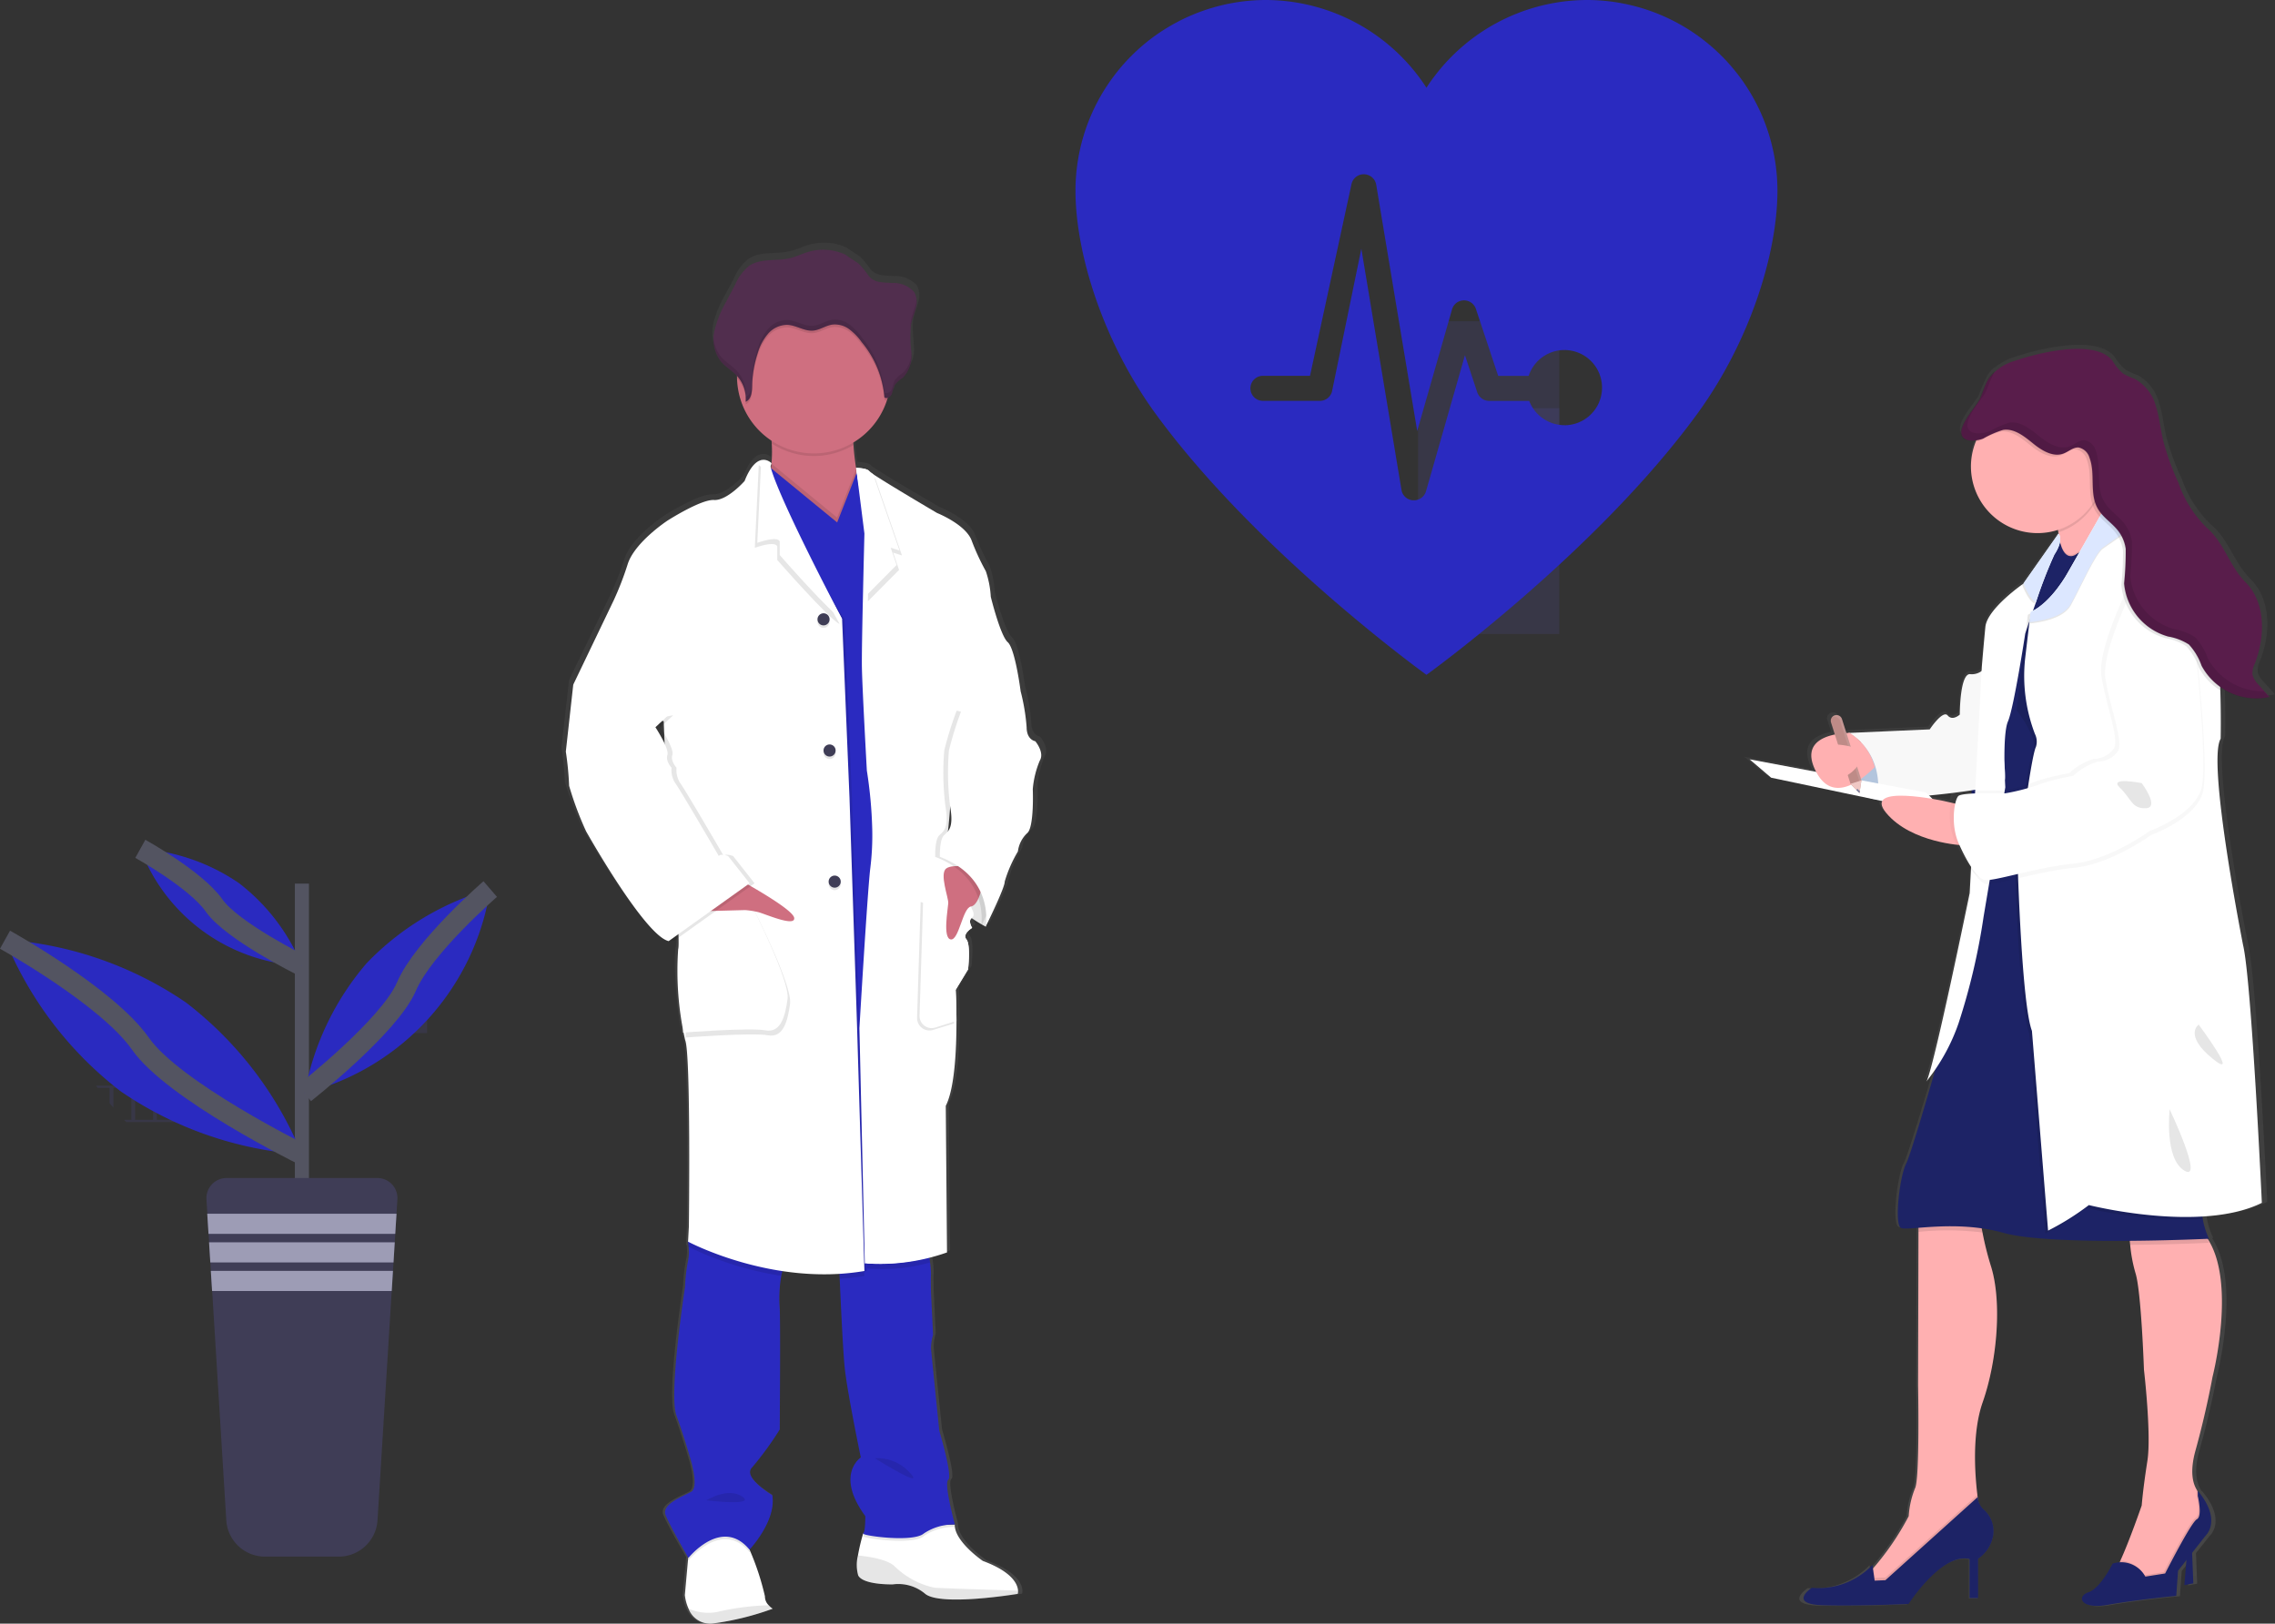 <svg xmlns="http://www.w3.org/2000/svg" xmlns:xlink="http://www.w3.org/1999/xlink" width="219.973" height="157.026" viewBox="0 0 219.973 157.026">
  <rect x="0" y="0" width="219.973" height="157.026" fill="#333333" stroke="none"/>
  <defs>
    <linearGradient id="linear-gradient" x1="0.5" y1="1" x2="0.5" gradientUnits="objectBoundingBox">
      <stop offset="0" stop-color="gray" stop-opacity="0.251"/>
      <stop offset="0.54" stop-color="gray" stop-opacity="0.122"/>
      <stop offset="1" stop-color="gray" stop-opacity="0.102"/>
    </linearGradient>
    <linearGradient id="linear-gradient-2" x1="0.5" y1="1" x2="0.5" y2="0" xlink:href="#linear-gradient"/>
  </defs>
  <g id="undraw_medicine_b1ol" transform="translate(0.005 -11.156)">
    <rect id="Rectangle_37" data-name="Rectangle 37" width="13.657" height="30.246" transform="translate(137.11 42.225)" fill="#6c63ff" opacity="0.1"/>
    <rect id="Rectangle_38" data-name="Rectangle 38" width="7.317" height="9.483" transform="translate(143.452 50.633)" fill="#6c63ff" opacity="0.1"/>
    <rect id="Rectangle_51" data-name="Rectangle 51" width="6.173" height="6.173" transform="translate(35.115 104.901)" fill="#6c63ff" opacity="0.1"/>
    <rect id="Rectangle_53" data-name="Rectangle 53" width="6.173" height="6.173" transform="translate(192.337 76.311)" fill="#6c63ff" opacity="0.1"/>
    <rect id="Rectangle_55" data-name="Rectangle 55" width="6.173" height="6.173" transform="translate(192.337 91.537)" fill="#6c63ff" opacity="0.1"/>
    <rect id="Rectangle_57" data-name="Rectangle 57" width="6.173" height="6.173" transform="translate(192.337 106.761)" fill="#6c63ff" opacity="0.1"/>
    <rect id="Rectangle_59" data-name="Rectangle 59" width="6.173" height="6.173" transform="translate(192.337 121.987)" fill="#6c63ff" opacity="0.1"/>
    <path id="Path_291" data-name="Path 291" d="M88.26,593.77c.054.069.106.148.163.217h1.148v1.482c.124.148.245.3.371.434v-1.925h1.736v3.1h-.7c.069.072.137.148.217.217h13.2V593.77Zm5.515,3.306H92.039v-3.084h1.736Zm2.1,0H94.142v-3.084h1.736Zm2.1,0H96.245v-3.084h1.736Zm2.1,0H98.346v-3.084h1.736Zm2.1,0h-1.736v-3.084h1.736Zm2.1,0h-1.736v-3.084h1.736Z" transform="translate(-78.981 -477.622)" fill="#6c63ff" opacity="0.1"/>
    <path id="Path_292" data-name="Path 292" d="M141.65,641.12c.2.113.4.217.6.33v-.109h1.736v.977l.369.172v-1.148H146.1v1.877a.538.538,0,0,0,.1.039V641.12Z" transform="translate(-120.782 -514.694)" fill="#6c63ff" opacity="0.1"/>
    <path id="Path_294" data-name="Path 294" d="M341.9,265.941s-.855-.119-.855-1.365a19.518,19.518,0,0,0-.612-3.573h0c0-.011-.53-4.052-1.261-4.695s-1.671-4.415-1.671-4.415a8.9,8.9,0,0,0-.488-2.487,21.132,21.132,0,0,1-1.424-3.058c-.653-1.539-3.377-2.6-3.377-2.6s-4.925-2.856-6.321-3.788h0a2.139,2.139,0,0,1-.354-.267c-.243-.319-1.3-.326-1.3-.326a21.344,21.344,0,0,1-.252-2.229,1.7,1.7,0,0,0-.011-.234,7.51,7.51,0,0,0,3.3-4.085c.026-.082.048-.169.072-.252a.706.706,0,0,0,.423-.382,7.963,7.963,0,0,1,.284-.868,3.269,3.269,0,0,1,.8-.705,3.039,3.039,0,0,0,.836-2.472c-.022-.727-.139-1.461-.093-2.184l.013-.182c.013-.108.028-.217.048-.321.106-.538.339-1.046.469-1.58a2.033,2.033,0,0,0-.161-1.6,2.773,2.773,0,0,0-2.186-.879c-.922-.078-1.747.024-2.338-.742a8.334,8.334,0,0,0-.929-1.122c-.122-.113-1.3-.833-1.3-.881a5.276,5.276,0,0,0-3.679-.282c-.612.178-1.189.469-1.81.614-1.339.317-2.88-.026-4.018.74a4.722,4.722,0,0,0-1.37,1.8q-.434.831-.881,1.66a10.756,10.756,0,0,0-1.17,2.841,4.506,4.506,0,0,0-.078.664h0v.354a1.167,1.167,0,0,0,.013.217c.013.067.011.089.017.135s.017.148.03.217.039.191.065.286c.011.041.026.08.039.119.022.074.048.145.076.217.015.037.03.076.048.113a2.035,2.035,0,0,0,.111.217c.017.03.03.059.048.087a2.882,2.882,0,0,0,.2.291c.465.58,1.148.949,1.654,1.491v.243a7.43,7.43,0,0,0,3.382,6.067c0,.082.011.167.015.25a12.418,12.418,0,0,1-.024,1.934.912.912,0,0,0-.721-.321,1.041,1.041,0,0,0-.278.024l-.02-.015h0v.02c-.478.117-1.066.614-1.628,2.027,0,0-1.71,1.927-3.013,1.847s-4.6,2.006-4.6,2.006-3.217,2.088-3.907,4.215a29.708,29.708,0,0,1-1.385,3.534l-3.976,8.194h0l-.734,6.5a30.168,30.168,0,0,1,.326,3.332,32.076,32.076,0,0,0,1.669,4.415s5.78,10.156,8.142,10.677l.169-.119a1.385,1.385,0,0,0,.319.119l.486-.343a5.3,5.3,0,0,1-.037,1.146c-.326,1,.122,7.547.69,8.83s.367,18.1.367,18.1l-.08,1.485a.628.628,0,0,0,.02.13l-.02.352.059.03a4.181,4.181,0,0,1-.059,1.413,15.709,15.709,0,0,0-.287,2.492s-1.626,10.392-.855,12.48,1.426,4.376,1.426,4.376.814,2.6.039,3.05-2.978,1.192-2.524,2.277c.412,1,1.977,3.69,2.21,4.083l-.019.206-.319,3.458a4.341,4.341,0,0,0,.367,1.32,2.274,2.274,0,0,0,2.32,1.45c.217-.015.469-.041.712-.074a30.77,30.77,0,0,0,5.274-1.372,2.153,2.153,0,0,1-.412-.341h0a1.191,1.191,0,0,1-.362-.868,25.414,25.414,0,0,0-1.437-4.367c-.046-.106-.069-.167-.069-.167s2.687-2.809,2.24-5.3c0,0-2.974-1.736-1.995-2.689a30.323,30.323,0,0,0,2.728-3.69s.08-10.234,0-11.762a12.653,12.653,0,0,1,.15-3.175c.033-.158.072-.313.113-.465a28.33,28.33,0,0,0,4.089.31c.5,0,1.007,0,1.519-.03q0,.217.02.469c.113,2.535.323,6.98.495,8.632.243,2.368,1.587,8.749,1.587,8.749s-2.563,1.645.447,5.7a5.5,5.5,0,0,1-.2,1.682h0a18.4,18.4,0,0,0-.514,2.118,3.735,3.735,0,0,0,.026,1.938c.488.959,3.419.881,3.419.881h0l.072-.013a4.2,4.2,0,0,1,3.1.935c1.113.894,5.339.5,7.627.217.9-.113,1.5-.217,1.5-.217a.868.868,0,0,0,.03-.313h0c-.024-.562-.464-1.8-3.451-2.9,0,0-2.809-1.888-2.77-3.534h-.384a3.067,3.067,0,0,1,.389,0s-1.1-4.016-.651-4.341-.9-4.775-.9-4.775-.771-7.467-.812-7.99a4.558,4.558,0,0,1,.2-1.324l-.2-4.094s-.039-1.361,0-1.8a9.016,9.016,0,0,0-.093-1.148c-.02-.152-.039-.31-.061-.467,1.053-.267,1.736-.514,1.736-.514l-.122-14.249c.894-1.736,1.059-5.546,1.055-8.248,0-1.736-.078-3.021-.078-3.021l1.222-1.995s.282-2.388-.165-2.911a.5.5,0,0,1,.054-.684,2.269,2.269,0,0,1,.267-.182s-.013-.02-.028-.048a2.158,2.158,0,0,1,.271-.193s-.434-.673-.046-.957c.365.247.69.434.938.586-.017.158-.035.25-.035.25l.1-.217.384.217s1.914-3.814,1.873-4.376a12.761,12.761,0,0,1,1.3-2.93,2.932,2.932,0,0,1,.9-1.765c.734-.521.569-4.3.569-4.3a9.254,9.254,0,0,1,.692-2.77C342.833,267.024,341.9,265.941,341.9,265.941Zm-36.63-1.673.037.909-.373-.6Z" transform="translate(-241.333 -183.538)" fill="url(#linear-gradient)"/>
    <path id="Path_295" data-name="Path 295" d="M468.574,493.125l-.469,2s-3.755-1.917-4.432-4.352a2.754,2.754,0,0,1,1.133-3.36l3.5,1.482Z" transform="translate(-372.791 -394.347)" fill="#fff"/>
    <path id="Path_296" data-name="Path 296" d="M468.574,493.125l-.469,2s-3.755-1.917-4.432-4.352a2.754,2.754,0,0,1,1.133-3.36l3.5,1.482Z" transform="translate(-372.791 -394.347)" opacity="0.1"/>
    <path id="Path_297" data-name="Path 297" d="M359.065,798.327a26.983,26.983,0,0,1-5.86,1.437,2.23,2.23,0,0,1-2.277-1.441,4.362,4.362,0,0,1-.358-1.313l.31-3.44.165-1.832,5.073-1.317.718,2.2.067.167a25.429,25.429,0,0,1,1.411,4.341,1.185,1.185,0,0,0,.356.857A2.067,2.067,0,0,0,359.065,798.327Z" transform="translate(-284.356 -631.589)" fill="#fff"/>
    <path id="Path_298" data-name="Path 298" d="M442.765,795.756a.867.867,0,0,1-.03.31s-7.427,1.239-8.947,0a4.024,4.024,0,0,0-3.126-.916s-2.874.078-3.353-.868a3.768,3.768,0,0,1-.024-1.927,18.357,18.357,0,0,1,.5-2.108l.115-.091.684-.549,8-.237h.061c-.039,1.636,2.717,3.514,2.717,3.514C442.3,793.969,442.73,795.2,442.765,795.756Z" transform="translate(-344.334 -630.766)" fill="#fff"/>
    <path id="Path_299" data-name="Path 299" d="M442.769,806.521a.886.886,0,0,1-.033.31s-7.425,1.239-8.945,0a4.024,4.024,0,0,0-3.123-.916s-2.876.078-3.353-.868a3.766,3.766,0,0,1-.026-1.927c1.107.111,2.854.386,3.54,1.044a7.861,7.861,0,0,0,3.874,2.077C435.548,806.3,440.6,806.456,442.769,806.521Z" transform="translate(-344.338 -641.532)" opacity="0.1"/>
    <path id="Path_300" data-name="Path 300" d="M360.365,825.644a26.989,26.989,0,0,1-5.86,1.437,2.224,2.224,0,0,1-2.275-1.443,4.717,4.717,0,0,0,2.754.323,24.559,24.559,0,0,1,4.992-.651A2.142,2.142,0,0,0,360.365,825.644Z" transform="translate(-285.655 -658.905)" opacity="0.1"/>
    <path id="Path_301" data-name="Path 301" d="M392.621,306.023c-2.865-1.114-6.551-4.793-5.63-6.512a3.847,3.847,0,0,0,.358-1.38,12.6,12.6,0,0,0,.026-1.953,26.749,26.749,0,0,0-.384-3.178s8.945.2,8.424,1.519a4.926,4.926,0,0,0-.135,1.808c.041.751.15,1.6.263,2.318.156.985.313,1.736.313,1.736s-.547.766-.868.807S396.732,307.61,392.621,306.023Z" transform="translate(-312.759 -242.134)" fill="#cf6f80"/>
    <path id="Path_302" data-name="Path 302" d="M357.993,792.784l-.067.074c-2.674-3.234-5.908.8-5.908.8l-.048-.085.165-1.832,5.072-1.317.718,2.2Z" transform="translate(-285.452 -631.589)" opacity="0.1"/>
    <path id="Path_303" data-name="Path 303" d="M438.881,789.567a5.137,5.137,0,0,0-3,.879c-1.042.92-6.077.2-5.86,0a.715.715,0,0,0,.113-.33l.684-.549,8-.237C438.857,789.475,438.881,789.567,438.881,789.567Z" transform="translate(-346.56 -630.735)" opacity="0.1"/>
    <path id="Path_304" data-name="Path 304" d="M353.351,657.947a6.037,6.037,0,0,0-.33,1.113,12.746,12.746,0,0,0-.15,3.16c.08,1.519,0,11.7,0,11.7a31.149,31.149,0,0,1-2.674,3.673c-.957.957,1.953,2.676,1.953,2.676.434,2.474-2.2,5.27-2.2,5.27-2.674-3.234-5.908.8-5.908.8s-1.758-3.039-2.2-4.124,1.717-1.836,2.474-2.277-.037-3.039-.037-3.039-.64-2.277-1.4-4.354.838-12.418.838-12.418a16.019,16.019,0,0,1,.28-2.477,4.143,4.143,0,0,0,.059-1.406c-.013-.158-.028-.291-.039-.38s-.02-.13-.02-.13l.03-.052,1.085-2.023S353.872,656.673,353.351,657.947Z" transform="translate(-277.483 -524.513)" fill="#2a2ac0"/>
    <path id="Path_305" data-name="Path 305" d="M430.419,690.763a5.182,5.182,0,0,0-3,.868c-1.042.909-6.077.2-5.86,0s.2-1.678.2-1.678c-2.954-4.033-.434-5.669-.434-5.669s-1.32-6.349-1.558-8.7c-.167-1.645-.373-6.067-.484-8.591-.048-1.085-.076-1.832-.076-1.832l2.414-.486.31-.063,5.821-1.168s.161,1.085.269,1.973a9.228,9.228,0,0,1,.091,1.144c-.039.434,0,1.793,0,1.793l.2,4.074a4.627,4.627,0,0,0-.2,1.318c.039.519.8,7.946.8,7.946s1.317,4.432.868,4.751S430.419,690.763,430.419,690.763Z" transform="translate(-338.097 -532.17)" fill="#2a2ac0"/>
    <path id="Path_306" data-name="Path 306" d="M395.934,294.519a4.925,4.925,0,0,0-.135,1.808,7.434,7.434,0,0,1-7.905-.148,26.746,26.746,0,0,0-.384-3.18S396.455,293.2,395.934,294.519Z" transform="translate(-313.278 -242.134)" opacity="0.1"/>
    <path id="Path_307" data-name="Path 307" d="M388.681,251.107a7.351,7.351,0,0,1-.365,2.3,7.428,7.428,0,0,1-14.486-2.125v-.178a7.427,7.427,0,1,1,14.854,0Z" transform="translate(-302.567 -203.519)" fill="#cf6f80"/>
    <path id="Path_308" data-name="Path 308" d="M392.621,324.532c-2.865-1.113-6.551-4.792-5.63-6.512a3.847,3.847,0,0,0,.358-1.38l3.922,3.223,2.427,1.99,1.845-4.7c.156.985.313,1.736.313,1.736s-.547.766-.868.807S396.732,326.119,392.621,324.532Z" transform="translate(-312.759 -260.643)" opacity="0.1"/>
    <path id="Path_309" data-name="Path 309" d="M345.818,278.9l-3.275,55.023-4.272.28L327.21,302.3l1.815-37.878.382-8,4.918,4.039,2.429,1.99,1.9-4.834,3.531,3.078Z" transform="translate(-255.813 -200.768)" fill="#2a2ac0"/>
    <path id="Path_310" data-name="Path 310" d="M361.344,658.009a6.041,6.041,0,0,0-.33,1.113,31.473,31.473,0,0,1-8.956-2.8l-.059-.03.02-.349.011-.182,1.085-2.023S361.865,656.735,361.344,658.009Z" transform="translate(-285.475 -524.575)" opacity="0.1"/>
    <path id="Path_311" data-name="Path 311" d="M421.627,671.2a22,22,0,0,1-2.4.273c-.048-1.085-.076-1.832-.076-1.832l2.414-.486Z" transform="translate(-338.05 -536.648)" opacity="0.1"/>
    <path id="Path_312" data-name="Path 312" d="M437.79,665.463a16.848,16.848,0,0,1-6.06.571l-.03-1.376,5.821-1.168S437.682,664.564,437.79,665.463Z" transform="translate(-347.876 -532.209)" opacity="0.1"/>
    <path id="Path_313" data-name="Path 313" d="M330.143,393.439c-8.9,1.519-17.049-2.837-17.049-2.837l.078-1.476s.2-16.733-.358-18.015a30.5,30.5,0,0,1-.679-8.786c.317-1-1.157-15.971-1.157-15.971l-.239-6.077L302,336.736l3.907-8.144a29.389,29.389,0,0,0,1.359-3.516c.679-2.114,3.833-4.191,3.833-4.191s3.234-2.075,4.512-2,2.954-1.836,2.954-1.836c1.237-3.154,2.357-1.726,2.357-1.726a2.817,2.817,0,0,1-.061.467c-.434,3.462,7.019,14.4,7.126,14.595h0l.71,17.29.718,21.881Z" transform="translate(-246.328 -259.362)" opacity="0.1"/>
    <path id="Path_314" data-name="Path 314" d="M329.02,393.392c-8.9,1.519-17.052-2.837-17.052-2.837l.08-1.476s.2-16.733-.36-18.015a30.345,30.345,0,0,1-.677-8.786c.319-1-1.157-15.971-1.157-15.971l-.241-6.077-8.743-3.553,3.907-8.144a29.834,29.834,0,0,0,1.359-3.516c.677-2.114,3.833-4.191,3.833-4.191s3.234-2.075,4.51-2,2.954-1.836,2.954-1.836c1.239-3.154,2.6-1.726,2.6-1.726,0,.15-.13.217-.061.467.955,3.358,6.781,14.4,6.887,14.595h0l.718,17.29L328.3,369.5Z" transform="translate(-245.443 -259.315)" fill="#fff"/>
    <path id="Path_315" data-name="Path 315" d="M389.938,332.634c-.957-.4-6.027-6.188-6.027-6.188v-1.318c-.185-.434-1.281-.169-2.171.135l.382-8,.434.36C383.507,320.976,389.827,332.441,389.938,332.634Z" transform="translate(-308.76 -261.129)" opacity="0.1"/>
    <path id="Path_316" data-name="Path 316" d="M391.04,330.424c-.959-.4-6.03-6.188-6.03-6.188v-1.318c-.185-.434-1.281-.169-2.171.135l.384-8,.434.36C384.611,318.766,390.934,330.233,391.04,330.424Z" transform="translate(-309.622 -259.398)" fill="#fff"/>
    <path id="Path_317" data-name="Path 317" d="M351.348,516.588c.119,0,6.188-.638,6.188-.638s3.675,7.226,3.434,8.984-.677,3.314-2.155,3.039-7.955.217-7.955.217Z" transform="translate(-284.583 -416.693)" opacity="0.1"/>
    <path id="Path_318" data-name="Path 318" d="M350.238,514.378c.119,0,6.188-.638,6.188-.638s3.673,7.228,3.434,8.984-.679,3.314-2.155,3.039-7.955.217-7.955.217Z" transform="translate(-283.714 -414.962)" fill="#fff"/>
    <path id="Path_319" data-name="Path 319" d="M361.1,501.05s5.57,2.993,5.689,3.907-2.835-.4-3.473-.558a7.952,7.952,0,0,0-1.278-.2l-4.256.115Z" transform="translate(-290.001 -405.027)" fill="#cf6f80"/>
    <circle id="Ellipse_53" data-name="Ellipse 53" cx="0.586" cy="0.586" r="0.586" transform="translate(79.038 70.706)" opacity="0.1"/>
    <circle id="Ellipse_54" data-name="Ellipse 54" cx="0.586" cy="0.586" r="0.586" transform="translate(79.038 70.467)" fill="#3f3d56"/>
    <circle id="Ellipse_55" data-name="Ellipse 55" cx="0.586" cy="0.586" r="0.586" transform="translate(80.116 96.075)" opacity="0.1"/>
    <circle id="Ellipse_56" data-name="Ellipse 56" cx="0.586" cy="0.586" r="0.586" transform="translate(80.116 95.834)" fill="#3f3d56"/>
    <circle id="Ellipse_57" data-name="Ellipse 57" cx="0.586" cy="0.586" r="0.586" transform="translate(79.622 83.391)" opacity="0.1"/>
    <circle id="Ellipse_58" data-name="Ellipse 58" cx="0.586" cy="0.586" r="0.586" transform="translate(79.622 83.152)" fill="#3f3d56"/>
    <path id="Path_320" data-name="Path 320" d="M437.835,361.431s.4.6,0,.879.039.957.039.957-1,.584-.558,1.109.161,2.9.161,2.9l-1.2,1.984s.072,1.278.076,3.006c0,2.7-.158,6.486-1.035,8.213l.122,14.176a19.3,19.3,0,0,1-7.708,1.066l-.521-22.747s.76-12.9,1.04-15.374a25.778,25.778,0,0,0,.2-3.874,43.286,43.286,0,0,0-.521-5.669s-.434-7.786-.478-9.941c-.02-1.031.035-4.039.1-6.9.067-3.128.143-6.077.143-6.077l-.792-6.268s.792-.08,1.031.239a2.282,2.282,0,0,0,.347.267h0c1.367.925,6.2,3.768,6.2,3.768s2.674,1.064,3.314,2.587a22.551,22.551,0,0,0,1.4,3.039,9.38,9.38,0,0,1,.48,2.474s.92,3.755,1.639,4.391,1.244,4.682,1.244,4.682l-6.349,4.992s-.558,8.3-.677,8.626S437.835,361.431,437.835,361.431Z" transform="translate(-344.118 -262.38)" fill="#fff"/>
    <path id="Path_321" data-name="Path 321" d="M438.021,361.182s.4.6,0,.879.037.957.037.957-.99.59-.556,1.116.161,2.9.161,2.9l-1.2,1.984s.072,1.278.078,3.006c0,2.7-.158,6.486-1.035,8.213l.119,14.176a19.327,19.327,0,0,1-7.71,1.066l-.519-22.747s.76-12.9,1.04-15.374a25.525,25.525,0,0,0,.2-3.874,43.556,43.556,0,0,0-.519-5.669s-.434-7.786-.48-9.941c-.02-1.031.037-4.039.1-6.9.067-3.128.143-6.077.143-6.077l-1.046-6.353s1.046,0,1.287.323a2.058,2.058,0,0,0,.347.267h0c1.367.925,6.2,3.768,6.2,3.768s2.672,1.064,3.312,2.587a22.187,22.187,0,0,0,1.4,3.039,9.271,9.271,0,0,1,.478,2.474s.92,3.755,1.639,4.391,1.237,4.673,1.237,4.673l-6.349,4.992s-.558,8.3-.679,8.626S438.021,361.182,438.021,361.182Z" transform="translate(-344.063 -262.131)" fill="#fff"/>
    <path id="Path_322" data-name="Path 322" d="M431.287,328.451l.573,1.671-3.017,3.039c.067-3.126.143-6.077.143-6.077l-1.046-6.353s1.046,0,1.287.323a1.979,1.979,0,0,0,.347.265h0l2.566,7.4Z" transform="translate(-344.932 -263.846)" opacity="0.1"/>
    <path id="Path_323" data-name="Path 323" d="M430.177,326.241l.575,1.671-3.017,3.039c.067-3.128.143-6.077.143-6.077l-1.048-6.353s1.048,0,1.287.323a2.168,2.168,0,0,0,.347.267h0l2.568,7.4Z" transform="translate(-344.063 -262.115)" fill="#fff"/>
    <path id="Path_324" data-name="Path 324" d="M388.681,251.107a7.351,7.351,0,0,1-.365,2.3.311.311,0,0,1-.234-.059,9.581,9.581,0,0,0-2.2-5.348,5.619,5.619,0,0,0-1.194-1.237,2.335,2.335,0,0,0-1.619-.458c-.651.089-1.226.532-1.884.588-.868.072-1.645-.53-2.507-.56a2.464,2.464,0,0,0-1.843.855,5.055,5.055,0,0,0-.988,1.832,10.718,10.718,0,0,0-.551,3.16c-.011.608-.069,1.37-.634,1.591a3.243,3.243,0,0,0-.818-2.477l-.013-.013v-.178a7.427,7.427,0,1,1,14.854,0Z" transform="translate(-302.567 -203.519)" opacity="0.1"/>
    <path id="Path_325" data-name="Path 325" d="M376.148,221.815a5.114,5.114,0,0,0-3.607-.282c-.6.178-1.168.467-1.778.612-1.3.315-2.822-.026-3.94.736a4.711,4.711,0,0,0-1.341,1.786l-.868,1.654a10.735,10.735,0,0,0-1.148,2.822,3.6,3.6,0,0,0,.553,2.913c.46.584,1.14.951,1.639,1.5a3.256,3.256,0,0,1,.816,2.474c.566-.217.621-.981.634-1.589a10.716,10.716,0,0,1,.551-3.16,5.037,5.037,0,0,1,.988-1.832,2.468,2.468,0,0,1,1.843-.855c.868.03,1.647.629,2.507.558.651-.054,1.229-.5,1.884-.586a2.327,2.327,0,0,1,1.619.458,5.561,5.561,0,0,1,1.192,1.237,9.556,9.556,0,0,1,2.2,5.348c.245.18.6-.054.721-.332a7.944,7.944,0,0,1,.28-.868,3.2,3.2,0,0,1,.786-.7,3.072,3.072,0,0,0,.82-2.459,12.249,12.249,0,0,1-.03-2.674c.1-.538.332-1.042.458-1.574a2.057,2.057,0,0,0-.156-1.587,2.673,2.673,0,0,0-2.144-.868c-.905-.078-1.715.022-2.292-.74a8.318,8.318,0,0,0-.912-1.116C377.309,222.58,376.148,221.863,376.148,221.815Z" transform="translate(-294.384 -186.02)" fill="#512e4e"/>
    <path id="Path_326" data-name="Path 326" d="M302.747,419.324l-2.268-4.193-.718,6.47a29.993,29.993,0,0,1,.319,3.314,31.865,31.865,0,0,0,1.637,4.391s5.672,10.1,7.988,10.622l7.825-5.591-2.075-2.635s-.718-.28-.9,0c0,0-3.853-6.629-4.252-7.108a2.394,2.394,0,0,1-.321-1.437s-.6-.638-.4-1.237-1.157-2.676-1.157-2.676l1.237-1.157Z" transform="translate(-244.574 -337.756)" opacity="0.1"/>
    <path id="Path_327" data-name="Path 327" d="M298.868,412.93l-.6.478-.718,6.47a29.988,29.988,0,0,1,.319,3.314,31.852,31.852,0,0,0,1.639,4.391s5.669,10.1,7.985,10.623l7.827-5.591-2.077-2.635s-.718-.28-.9,0c0,0-3.853-6.629-4.252-7.108a2.387,2.387,0,0,1-.319-1.437s-.6-.638-.4-1.237-1.159-2.676-1.159-2.676l1.237-1.157Z" transform="translate(-242.844 -336.033)" fill="#fff"/>
    <path id="Path_328" data-name="Path 328" d="M458.556,515.766c.434.527.161,2.9.161,2.9l-1.2,1.984s.072,1.281.076,3.006l-2.014.629a1.2,1.2,0,0,1-1.552-1.179l.347-11.2,4.7,1.8c-.4.278.039.959.039.959S458.117,515.238,458.556,515.766Z" transform="translate(-365.358 -413.522)" opacity="0.1"/>
    <path id="Path_329" data-name="Path 329" d="M459.658,514.664c.434.527.161,2.9.161,2.9l-1.2,1.984s.072,1.278.078,3.006l-2.051.64a1.172,1.172,0,0,1-1.519-1.155l.349-11.237,4.7,1.8c-.4.278.037.957.037.957S459.224,514.138,459.658,514.664Z" transform="translate(-366.219 -412.661)" fill="#fff"/>
    <path id="Path_330" data-name="Path 330" d="M469.609,497.7s-.319,2.038-1.118,2.158-1.157,3.3-1.953,3.184-.269-2.954-.241-3.505-.868-2.835-.2-3.353,2.794,0,2.794,0Z" transform="translate(-374.614 -401.032)" fill="#cf6f80"/>
    <path id="Path_331" data-name="Path 331" d="M468.353,420.729l1.506-3.039a19.728,19.728,0,0,1,.6,3.553c0,1.237.838,1.359.838,1.359s.918,1.085.434,1.875a9.1,9.1,0,0,0-.679,2.757s.158,3.753-.56,4.272a2.907,2.907,0,0,0-.868,1.758,12.73,12.73,0,0,0-1.278,2.915c.041.56-1.836,4.352-1.836,4.352s.918-4.712-4.432-6.748c0,0-.041-1.6.358-2.038s1.022-.638.632-2.854a25.882,25.882,0,0,1-.113-5.4,33.978,33.978,0,0,1,1.2-3.848Z" transform="translate(-371.658 -339.76)" opacity="0.1"/>
    <path id="Path_332" data-name="Path 332" d="M470.641,415.69l1.315.434a19.662,19.662,0,0,1,.6,3.553c0,1.237.838,1.359.838,1.359s.918,1.085.434,1.875a9.079,9.079,0,0,0-.677,2.757s.158,3.753-.56,4.272a2.947,2.947,0,0,0-.879,1.758,12.738,12.738,0,0,0-1.276,2.915c.041.56-1.838,4.352-1.838,4.352s.92-4.712-4.432-6.748c0,0-.039-1.6.36-2.038s1.022-.638.632-2.854a25.885,25.885,0,0,1-.113-5.4,33.983,33.983,0,0,1,1.2-3.848Z" transform="translate(-373.295 -338.194)" fill="#fff"/>
    <path id="Path_333" data-name="Path 333" d="M360.15,776s2.1-1.317,3.473-.36S360.15,776,360.15,776Z" transform="translate(-291.856 -619.745)" opacity="0.1"/>
    <path id="Path_334" data-name="Path 334" d="M435.21,759.748a4.245,4.245,0,0,1,3.414,1.439C440.183,762.865,435.21,759.748,435.21,759.748Z" transform="translate(-350.624 -607.565)" opacity="0.1"/>
    <g id="Group_62" data-name="Group 62" transform="translate(68.996 40.078)" opacity="0.1">
      <path id="Path_335" data-name="Path 335" d="M392.882,257.595a3.219,3.219,0,0,0-.788.7,7.939,7.939,0,0,0-.278.868c-.122.282-.475.512-.721.334a9.6,9.6,0,0,0-2.2-5.35,5.559,5.559,0,0,0-1.192-1.237,2.333,2.333,0,0,0-1.621-.458c-.651.089-1.224.532-1.882.586-.868.074-1.647-.527-2.509-.558a2.457,2.457,0,0,0-1.841.857,5.025,5.025,0,0,0-.988,1.83,10.73,10.73,0,0,0-.551,3.16c-.013.606-.069,1.361-.629,1.587a2.968,2.968,0,0,1,0,.482c.564-.217.621-.981.634-1.589a10.718,10.718,0,0,1,.551-3.16,5.038,5.038,0,0,1,.988-1.832,2.464,2.464,0,0,1,1.841-.855c.868.03,1.65.629,2.509.558.651-.054,1.229-.5,1.882-.586a2.333,2.333,0,0,1,1.621.458,5.564,5.564,0,0,1,1.192,1.237,9.572,9.572,0,0,1,2.2,5.348c.245.18.6-.054.721-.332a8.4,8.4,0,0,1,.278-.868,3.211,3.211,0,0,1,.788-.7,3.072,3.072,0,0,0,.82-2.459v-.082A2.85,2.85,0,0,1,392.882,257.595Z" transform="translate(-374.577 -250.458)"/>
      <path id="Path_336" data-name="Path 336" d="M365.667,263.655c-.5-.549-1.181-.916-1.639-1.5a3.177,3.177,0,0,1-.632-1.778,3.342,3.342,0,0,0,.632,2.255c.458.584,1.14.951,1.639,1.5a3.256,3.256,0,0,1,.818,1.936A3.256,3.256,0,0,0,365.667,263.655Z" transform="translate(-363.385 -256.673)"/>
      <path id="Path_337" data-name="Path 337" d="M451.548,243.73c-.128.532-.356,1.038-.46,1.574a5.01,5.01,0,0,0-.067,1.085,4.214,4.214,0,0,1,.067-.616c.1-.538.332-1.042.46-1.574a2.668,2.668,0,0,0,.072-.9A3,3,0,0,1,451.548,243.73Z" transform="translate(-431.994 -243.3)"/>
    </g>
    <rect id="Rectangle_62" data-name="Rectangle 62" width="1.361" height="30.641" transform="translate(28.506 96.614)" fill="#535461"/>
    <path id="Path_338" data-name="Path 338" d="M155.909,637.009l-.085,1.38-.122,1.953-.05.812-.119,1.954-.052.812-.122,1.954-1.372,22.154a3.755,3.755,0,0,1-3.746,3.521h-7.132a3.753,3.753,0,0,1-3.744-3.521L138,645.859l-.122-1.953-.05-.812-.122-1.953-.05-.812-.122-1.953-.087-1.38a1.953,1.953,0,0,1,1.953-2.064H153.99a1.94,1.94,0,0,1,1.919,2.079Z" transform="translate(-117.49 -509.848)" fill="#3f3d56"/>
    <path id="Path_339" data-name="Path 339" d="M108.878,592.24l-.122,1.947H90.7l-.122-1.947Z" transform="translate(-70.544 -463.698)" fill="#9d9cb5"/>
    <path id="Path_340" data-name="Path 340" d="M109.325,604.95l-.119,1.949H91.492l-.122-1.949Z" transform="translate(-71.162 -473.649)" fill="#9d9cb5"/>
    <path id="Path_341" data-name="Path 341" d="M109.772,617.68l-.119,1.947H92.282l-.122-1.947Z" transform="translate(-71.781 -483.616)" fill="#9d9cb5"/>
    <path id="Path_342" data-name="Path 342" d="M65.223,534.82a35.384,35.384,0,0,1,11.232,14.7,35.316,35.316,0,0,1-17.477-6.062,35.331,35.331,0,0,1-11.228-14.7A35.291,35.291,0,0,1,65.223,534.82Z" transform="translate(-47.263 -426.722)" fill="#2a2ac0"/>
    <path id="Path_343" data-name="Path 343" d="M47.72,528.76s9.915,5.5,13.095,10.058,15.617,10.7,15.617,10.7" transform="translate(-47.24 -426.722)" fill="none" stroke="#535461" stroke-miterlimit="10" stroke-width="2"/>
    <path id="Path_344" data-name="Path 344" d="M117.511,491.559a19.271,19.271,0,0,1,6.117,8A17.468,17.468,0,0,1,108,488.26,19.218,19.218,0,0,1,117.511,491.559Z" transform="translate(-94.436 -395.013)" fill="#2a2ac0"/>
    <path id="Path_345" data-name="Path 345" d="M108,488.26s5.4,3,7.126,5.474,8.5,5.826,8.5,5.826" transform="translate(-94.436 -395.013)" fill="none" stroke="#535461" stroke-miterlimit="10" stroke-width="2"/>
    <path id="Path_346" data-name="Path 346" d="M187.194,513.343a26.581,26.581,0,0,0-6,12.563,24.16,24.16,0,0,0,17.942-19.726A26.6,26.6,0,0,0,187.194,513.343Z" transform="translate(-151.74 -409.043)" fill="#2a2ac0"/>
    <path id="Path_347" data-name="Path 347" d="M199.136,506.19s-6.455,5.583-8.1,9.429-9.85,10.295-9.85,10.295" transform="translate(-151.74 -409.051)" fill="none" stroke="#535461" stroke-miterlimit="10" stroke-width="2"/>
    <path id="Path_348" data-name="Path 348" d="M871.185,321.57s-3.583-17.829-2.212-20.047c0,0,.05-2.062-.033-4.69v-.3a6.665,6.665,0,0,0,.753.434,6.1,6.1,0,0,0,4.1.53l-1.085-1.209a2,2,0,0,1-.588-.983,2.06,2.06,0,0,1,.234-1.064c1.031-2.6,1.085-5.88-.9-7.868-1.678-1.671-2.086-3.829-3.907-5.355a11.285,11.285,0,0,1-2.752-4.341,24.409,24.409,0,0,1-1.506-4.109c-.26-1.109-.365-2.257-.723-3.34a4.252,4.252,0,0,0-2.077-2.62,7.839,7.839,0,0,1-1.129-.5,4.878,4.878,0,0,1-1.04-1.222c-1.643-2.171-7.145-.892-9.75-.011a5.484,5.484,0,0,0-1.927,1.068l.024-.039c.02-.033.043-.065.065-.1a3.426,3.426,0,0,0-.729.814,19.5,19.5,0,0,0-.855,1.953c-.382.771-2.507,2.922-1.593,3.788a.766.766,0,0,0,.217.139,1.877,1.877,0,0,0,1.085.109l-.039.093a6.342,6.342,0,0,0-.471,2.407,6.515,6.515,0,0,0,6.572,6.457,6.634,6.634,0,0,0,2.012-.31c.015.082.028.165.043.247a.761.761,0,0,0,.015.1h0l-.115.161a.216.216,0,0,0-.02-.028L849.45,286.5c-.521.367-3.521,2.537-3.69,4.165-.178,1.782-.356,3.868-.356,3.868l-.024.447a1.341,1.341,0,0,1-1.085.293c-1.064-.174-1.064,3.907-1.064,3.907s-.708.651-1.194.087-1.771,1.348-1.771,1.348l-8.053.347h0l-.184.011-.434-1.344a.567.567,0,0,0-.71-.362.656.656,0,0,0-.1.041l-.03.017-.056.039-.028.026a.438.438,0,0,0-.043.046l-.026.03-.013.013h0a.547.547,0,0,0-.078.486l.373,1.153c-1.554.313-3.143,1.194-1.847,3.62l-6.568-1.213,2.125,1.784,10.97,2.264c-.145.26-.05.638.4,1.17,1.953,2.294,5.513,2.917,6.946,3.078a12.327,12.327,0,0,0,1.409,2.388l-.124,2.286s-3.627,17.421-4.291,18.3a10.322,10.322,0,0,0,.918-1.209c-1.053,3.579-2.524,8.478-2.911,9.212-.621,1.172-1.2,5.915-.488,6.219a5.955,5.955,0,0,0,1.723-.02v.393l-.039,14.888s.178,9.131-.31,10a8.515,8.515,0,0,0-.619,2.7,26.46,26.46,0,0,1-3.5,5.049.245.245,0,0,1-.035.03l-.048-.339a7.385,7.385,0,0,1-5.975,2.216s-2.477,1.611,1.2,1.7,8.363-.13,8.363-.13,3.275-4.992,6.019-4.341v3.783h.84V381.1a3.445,3.445,0,0,0,1.5-2.264,2.753,2.753,0,0,0-.981-2.546,1.628,1.628,0,0,1-.536-1.189l-.03.026a2.283,2.283,0,0,0-.028-.234c-.241-1.953-.543-5.984.523-8.966,1.461-4.089,1.9-9.785.84-13.175a30.289,30.289,0,0,1-.844-3.3c-.026-.141-.05-.276-.072-.4a17.11,17.11,0,0,1,2.155.434c2.464.679,7.853.805,12.454.768.011.126.024.258.039.391a14.221,14.221,0,0,0,.512,2.718c.577,1.736.842,9.392.842,9.392s.744,6.295.339,8.856c-.217,1.424-.434,2.854-.558,4.291v.028s-1.22,3.473-2.112,5.359c-.022.048-.046.1-.067.141a2.819,2.819,0,0,0-.7.154s-1.2,2.388-2.388,2.783-.8,1.7,1.9,1.218,6.772-.868,6.772-.868l.176-2.435.829-1.038-.217,2.429.883-.174-.117-2.954,1.357-1.7s1.639-1.459-.8-4.328v.063c-.026-.041-.05-.085-.078-.126v-.013c-.4-.625-.725-1.791-.137-3.859,1.064-3.738,1.682-7.13,1.682-7.13s2.375-9.088-.48-13.388h.126a7.232,7.232,0,0,1-.614-1.91q-.022-.117-.039-.241a15.662,15.662,0,0,0,5.876-1.328C873.045,346.571,872.027,325,871.185,321.57Zm-26.812-15.042v.043l-.434.022Zm-1.489.206a.479.479,0,0,0-.2.093,1.926,1.926,0,0,0-.341.892l-.677-.152s-.475-.1-1.159-.217l-.323-.326C841.078,306.952,842,306.844,842.884,306.735Z" transform="translate(-653.829 -219.188)" fill="url(#linear-gradient-2)"/>
    <path id="Path_349" data-name="Path 349" d="M971.578,741.964l-.258,3.076.866-.174-.13-3.336Z" transform="translate(-760.117 -580.584)" fill="#1d2366"/>
    <path id="Path_350" data-name="Path 350" d="M886.122,668.463c-1.044,2.974-.749,6.987-.514,8.936.087.721.167,1.159.167,1.159s-1.561,3.555-1.691,3.69-4.593,2.859-4.593,2.859l-3.119,1.821s-3.165-1.387-1.647-1.865a2.3,2.3,0,0,0,.818-.558,26.2,26.2,0,0,0,3.427-5.031,8.652,8.652,0,0,1,.608-2.687c.478-.866.3-9.967.3-9.967l.037-14.835V650.05l5.936.043a13.44,13.44,0,0,0,.256,1.953,29.821,29.821,0,0,0,.827,3.29C887.985,658.721,887.551,664.389,886.122,668.463Z" transform="translate(-694.42 -521.686)" fill="#ffb0b1"/>
    <path id="Path_351" data-name="Path 351" d="M885.775,777.225s-1.561,3.555-1.691,3.69-4.593,2.859-4.593,2.859l-3.119,1.821s-3.165-1.387-1.647-1.864a2.3,2.3,0,0,0,.818-.558l.135.949,1.04-.043,8.9-8.007C885.695,776.786,885.775,777.225,885.775,777.225Z" transform="translate(-694.42 -620.353)" opacity="0.1"/>
    <path id="Path_352" data-name="Path 352" d="M865.779,777l-8.949,8.061-1.04.044-.217-1.519a7.186,7.186,0,0,1-5.86,2.21s-2.427,1.6,1.17,1.691,8.189-.13,8.189-.13,3.208-4.992,5.893-4.341v3.77h.825v-3.8a3.427,3.427,0,0,0,1.463-2.257,2.765,2.765,0,0,0-.957-2.535A1.635,1.635,0,0,1,865.779,777Z" transform="translate(-674.531 -621.081)" fill="#1d2366"/>
    <path id="Path_353" data-name="Path 353" d="M994.476,672.516c-.577,2.062-.263,3.223.132,3.846v.013a7.106,7.106,0,0,1,1.037,2.533l.035.2-4.072,5.936-2.21.868s-3.553-1.213-2.9-1.561a3.327,3.327,0,0,0,.708-1.159c.868-1.877,2.066-5.342,2.066-5.342v-.028c.126-1.43.326-2.856.547-4.276.4-2.555-.332-8.825-.332-8.825s-.26-7.625-.825-9.359a14.317,14.317,0,0,1-.506-2.7c-.117-1.085-.143-1.979-.143-1.979s2.34-3.256,6.629.26a4.717,4.717,0,0,1,.9.972c2.963,4.215.577,13.5.577,13.5S995.515,668.789,994.476,672.516Z" transform="translate(-782.19 -521.103)" fill="#ffb0b1"/>
    <path id="Path_354" data-name="Path 354" d="M995.71,776.513l-4.072,5.936-2.21.868s-3.553-1.213-2.9-1.561a3.324,3.324,0,0,0,.708-1.159,2.808,2.808,0,0,1,2.283,1.42l1.906-.3s2.513-4.94,3.078-5.242.087-2.255.087-2.255v-.5c.015.017.028.037.046.054v.013a7.108,7.108,0,0,1,1.037,2.533Z" transform="translate(-782.213 -618.513)" opacity="0.1"/>
    <path id="Path_355" data-name="Path 355" d="M979.079,782.6a2.653,2.653,0,0,0-3.165-1.257s-1.17,2.388-2.34,2.774-.779,1.689,1.864,1.213,6.629-.868,6.629-.868l.174-2.429,2.687-3.423s1.6-1.452-.781-4.311v.5s.478,1.953-.087,2.255-3.069,5.244-3.069,5.244Z" transform="translate(-771.647 -618.967)" fill="#1d2366"/>
    <path id="Path_356" data-name="Path 356" d="M906.083,650.073a13.459,13.459,0,0,0,.256,1.953,27.231,27.231,0,0,0-6.2-.063V650.03Z" transform="translate(-714.641 -521.67)" opacity="0.1"/>
    <path id="Path_357" data-name="Path 357" d="M1001.558,652.444s-3.473.169-7.614.2c-.117-1.085-.143-1.979-.143-1.979s2.34-3.256,6.629.26a4.715,4.715,0,0,1,.9.972A5.285,5.285,0,0,0,1001.558,652.444Z" transform="translate(-787.972 -521.095)" opacity="0.1"/>
    <path id="Path_358" data-name="Path 358" d="M921,514.908s-15.211.736-19.847-.564-9.231-.174-9.924-.475-.13-5.027.478-6.2,3.942-13,3.942-13l3.208-16.726,3.379-.931.239-.067,5.889-1.624,4.315-1.192s8.58,33.5,7.844,35.968A6.326,6.326,0,0,0,920.4,513,7.263,7.263,0,0,0,921,514.908Z" transform="translate(-707.414 -383.95)" fill="#1d2366"/>
    <path id="Path_359" data-name="Path 359" d="M870.232,439s-3.039,3.256-.738,5.07,3.814.174,3.814.174Z" transform="translate(-689.973 -356.445)" fill="#c7daf5"/>
    <path id="Path_360" data-name="Path 360" d="M870.232,439s-3.039,3.256-.738,5.07,3.814.174,3.814.174Z" transform="translate(-689.973 -356.445)" opacity="0.1"/>
    <path id="Path_361" data-name="Path 361" d="M965.661,318.973s-.356.339-.892.838c-.764.714-1.895,1.758-2.9,2.633-1.389,1.209-2.535,2.1-2.125,1.339a5.852,5.852,0,0,0,.128-3.312c-.015-.082-.028-.165-.043-.245a22.735,22.735,0,0,0-.671-2.683,46.416,46.416,0,0,1,3.486-4.044c.462-.434.786-.612.805-.31a10.085,10.085,0,0,0,.7,2.253c.011.03.022.059.035.089.252.651.536,1.32.786,1.9C965.357,318.313,965.661,318.973,965.661,318.973Z" transform="translate(-760.85 -257.823)" fill="#ffb0b1"/>
    <path id="Path_362" data-name="Path 362" d="M964.189,315.539a6.442,6.442,0,0,1-4.315,4.94,22.588,22.588,0,0,0-.714-2.928s4.226-5.459,4.291-4.354A10.334,10.334,0,0,0,964.189,315.539Z" transform="translate(-760.85 -257.833)" opacity="0.1"/>
    <path id="Path_363" data-name="Path 363" d="M931.2,351.221l.547-.771s.363,2.21,1.7,1.235,1.4,7.334,1.4,7.334l-1.43,21.386-10.336-.619.293-10.334,1.17-5.209,2.893-7.573,1.721-2.5Z" transform="translate(-732.593 -287.115)" opacity="0.1"/>
    <path id="Path_364" data-name="Path 364" d="M934.86,359.59l-1.3,19.337-.137,2.049-5.763-.345-.217-.013-4.341-.26.293-10.336,1.17-5.209,2.893-7.573,1.721-2.5,2.049-2.958.547-.768s.363,2.21,1.7,1.235l.028-.02h0C934.8,351.4,934.86,359.59,934.86,359.59Z" transform="translate(-732.617 -287.553)" fill="#1d2366"/>
    <path id="Path_365" data-name="Path 365" d="M882.194,406.26a1.581,1.581,0,0,1-1.561.909c-1.042-.176-1.04,3.907-1.04,3.907s-.693.651-1.17.087-1.736,1.344-1.736,1.344l-7.888.347s3.51,1.6,2.822,6.457c0,0,11.916-.738,12.307-1.865S882.194,406.26,882.194,406.26Z" transform="translate(-690.103 -330.811)" fill="#fff"/>
    <path id="Path_366" data-name="Path 366" d="M882.194,406.26a1.581,1.581,0,0,1-1.561.909c-1.042-.176-1.04,3.907-1.04,3.907s-.693.651-1.17.087-1.736,1.344-1.736,1.344l-7.888.347s3.51,1.6,2.822,6.457c0,0,11.916-.738,12.307-1.865S882.194,406.26,882.194,406.26Z" transform="translate(-690.103 -330.811)" opacity="0.03"/>
    <path id="Path_367" data-name="Path 367" d="M777.66,389.76l2.079,1.776,17.117,3.6-2.123-2.166Z" transform="translate(-608.492 -305.167)" fill="#fff"/>
    <path id="Path_368" data-name="Path 368" d="M915.962,349.829a43.752,43.752,0,0,0-1.778,4.6c-.567,1.617-1.04,3.039-1.04,3.039s-1.1,7.193-1.669,8.493-.258,6.371-.258,6.371l-2.1,12.522a62.458,62.458,0,0,1-2.424,10.314,18.783,18.783,0,0,1-3.119,5.633c.651-.881,4.2-18.232,4.2-18.232l1.172-21.883s.172-2.079.345-3.857,3.69-4.2,3.69-4.2l3.391-4.821C916.708,348.256,916.48,349.05,915.962,349.829Z" transform="translate(-717.326 -285.04)" fill="#fff"/>
    <path id="Path_369" data-name="Path 369" d="M891.559,469.4s-4.992-.217-7.41-3.121,5.589-1.159,5.589-1.159l2.082.478Z" transform="translate(-701.764 -376.492)" fill="#ffb0b1"/>
    <path id="Path_370" data-name="Path 370" d="M961.377,417.95a6.326,6.326,0,0,0-.126,2.906,41.371,41.371,0,0,1-11.271-1.085,25.321,25.321,0,0,1-3.944,2.47l-1.558-19.318c-1-2.6-1.387-16.251-1.387-16.251s.089-.714.217-1.784a.205.205,0,0,1,.011-.08c.388-2.989,1.159-8.6,1.537-9.357.521-1.042-1.6-3.814-1.6-3.814l.966-8.237.117-.994c2.036-.909,3.6-3.814,3.6-3.814l1.2-2.1h0c1.3-.836,1.37,7.354,1.37,7.354l-1.3,19.337,4.315-1.192S962.113,415.48,961.377,417.95Z" transform="translate(-748.268 -291.8)" opacity="0.1"/>
    <path id="Path_371" data-name="Path 371" d="M967.905,400.624c-5.936,2.948-16.726.217-16.726.217a25.318,25.318,0,0,1-3.944,2.47l-1.561-19.318c-.994-2.6-1.385-16.251-1.385-16.251s1.255-10.182,1.775-11.222a1.672,1.672,0,0,0-.1-1.242,15.709,15.709,0,0,1-.951-7.269l.417-3.54.115-.992c2.038-.912,3.6-3.816,3.6-3.816l1.085-1.9,2-3.5.946-1.658.161.145,1.226,1.111,1.3,1.085c1.7,1.433,4.636,3.955,6.151,5.5,1.333,1.359,1.754,6.644,1.875,10.623.08,2.62.033,4.673.033,4.673-1.344,2.212,2.17,19.969,2.17,19.969C966.909,379.136,967.905,400.624,967.905,400.624Z" transform="translate(-749.208 -273.139)" fill="#fff"/>
    <path id="Path_372" data-name="Path 372" d="M934.7,363.836s-4.074,7.755-3.6,10.7,1.819,6.284,1.17,7.063a2.4,2.4,0,0,1-1.908.953,6.272,6.272,0,0,0-2.388,1.387,22.616,22.616,0,0,0-3.039.738,18.922,18.922,0,0,1-3.553.953s-4.124-.13-4.508.26-.779,2.728.043,4.593,1.736,3.256,2.427,3.51,5.07-1.213,8.624-1.561,7.41-3.162,7.41-3.162,4.248-1.519,4.992-4.074-.909-16.6-.909-16.6S938.209,362.058,934.7,363.836Z" transform="translate(-727.397 -297.355)" opacity="0.03"/>
    <path id="Path_373" data-name="Path 373" d="M932.322,360.838s-4.074,7.757-3.6,10.7,1.819,6.284,1.168,7.065a2.388,2.388,0,0,1-1.906.953,6.272,6.272,0,0,0-2.388,1.387,22.808,22.808,0,0,0-3.039.736,19.109,19.109,0,0,1-3.553.953s-4.124-.13-4.506.26-.781,2.731.043,4.593,1.736,3.256,2.427,3.51,5.07-1.213,8.623-1.558,7.41-3.165,7.41-3.165,4.246-1.519,4.981-4.072-.91-16.6-.91-16.6S935.832,359.062,932.322,360.838Z" transform="translate(-725.54 -295.009)" opacity="0.03"/>
    <path id="Path_374" data-name="Path 374" d="M934.125,362.047s-4.074,7.757-3.6,10.7,1.819,6.284,1.17,7.063a2.387,2.387,0,0,1-1.908.955,6.3,6.3,0,0,0-2.388,1.385,22.333,22.333,0,0,0-3.039.738,18.956,18.956,0,0,1-3.553.953s-4.124-.13-4.508.26-.779,2.73.043,4.593,1.736,3.256,2.427,3.51,5.07-1.213,8.624-1.561,7.41-3.162,7.41-3.162,4.248-1.519,4.992-4.074-.9-16.6-.9-16.6S937.632,360.28,934.125,362.047Z" transform="translate(-726.951 -295.957)" fill="#fff"/>
    <path id="Path_375" data-name="Path 375" d="M991.069,458.3s-3.256-.651-2.123.434,1.127,2.036,2.514,1.992S991.069,458.3,991.069,458.3Z" transform="translate(-783.984 -371.405)" opacity="0.1"/>
    <path id="Path_376" data-name="Path 376" d="M1023.553,566.58s-1.472,1,1.344,3.293S1023.553,566.58,1023.553,566.58Z" transform="translate(-810.966 -456.333)" opacity="0.1"/>
    <path id="Path_377" data-name="Path 377" d="M1011.772,604.31c0,.13-.521,4.775,1.428,5.936S1011.772,604.31,1011.772,604.31Z" transform="translate(-801.993 -485.874)" opacity="0.1"/>
    <path id="Path_378" data-name="Path 378" d="M856.076,436.59c-1.571.054-4.966.534-3.206,3.818,1.556,2.906,4.172.964,5.643-.51A5.545,5.545,0,0,0,856.076,436.59Z" transform="translate(-677.244 -354.558)" fill="#ffb0b1"/>
    <path id="Path_379" data-name="Path 379" d="M881.39,451Z" transform="translate(-699.96 -365.84)" fill="#ffb0b1"/>
    <path id="Path_380" data-name="Path 380" d="M880.74,451.467l.065-.067Z" transform="translate(-699.451 -366.153)" fill="#ffb0b1"/>
    <path id="Path_381" data-name="Path 381" d="M959.972,335.536c-1.667,1.14-3.065,2.1-3.338,2.3-.747.553-2.171,3.8-3.089,5.461-.731,1.335-3.108,1.678-4,1.762l.115-.992c2.038-.912,3.6-3.816,3.6-3.816l4.028-7.063,1.387,1.261Z" transform="translate(-753.318 -273.601)" opacity="0.1"/>
    <path id="Path_382" data-name="Path 382" d="M959.972,334.936c-1.667,1.14-3.065,2.1-3.338,2.3-.747.551-2.171,3.8-3.089,5.459-.731,1.335-3.108,1.678-4,1.762l.115-.992c2.038-.912,3.6-3.816,3.6-3.816l4.028-7.063,1.387,1.257S959.19,334.276,959.972,334.936Z" transform="translate(-753.318 -273.131)" fill="#dce7ff"/>
    <path id="Path_383" data-name="Path 383" d="M936.372,294.7a6.438,6.438,0,1,1-5.473-6.364,6.426,6.426,0,0,1,5.473,6.364Z" transform="translate(-732.927 -238.425)" fill="#ffb0b1"/>
    <path id="Path_384" data-name="Path 384" d="M949.293,316.35a5.721,5.721,0,0,1-2.077-2.231,5.877,5.877,0,0,0-1.222-2.051,5.427,5.427,0,0,0-2-.771,5.854,5.854,0,0,1-4.269-5.138,30.412,30.412,0,0,0,.156-3.347,3.708,3.708,0,0,0-.725-1.726,5.96,5.96,0,0,0-.627-.675c-.3-.286-.623-.564-.9-.868a3.373,3.373,0,0,1-.456-.619,2.984,2.984,0,0,1-.25-.575c-.434-1.328-.039-2.9-.516-4.248l-.026-.074a1.382,1.382,0,0,0-1.057-.992c-.51-.037-.946.386-1.432.575-1.018.4-2.116-.278-2.965-.964s-1.806-1.469-2.885-1.318a9.32,9.32,0,0,0-1.936.84,2.711,2.711,0,0,1-.458.132,6.436,6.436,0,0,1,12.409,2.4,6.364,6.364,0,0,1-.141,1.344c.011.03.022.059.035.089.252.651.536,1.32.786,1.9l1.226,1.111,1.3,1.085c1.7,1.433,4.636,3.955,6.151,5.5C948.751,307.089,949.168,312.372,949.293,316.35Z" transform="translate(-734.613 -238.425)" opacity="0.1"/>
    <path id="Path_385" data-name="Path 385" d="M920.984,270.386c.31-.632.464-1.339.836-1.938a4.618,4.618,0,0,1,2.472-1.76c2.55-.879,7.94-2.155,9.55,0a4.7,4.7,0,0,0,1.018,1.215,7.564,7.564,0,0,0,1.1.5A4.222,4.222,0,0,1,938,271c.349,1.072.454,2.223.71,3.327a24.472,24.472,0,0,0,1.476,4.1,11.28,11.28,0,0,0,2.694,4.324c1.778,1.519,2.171,3.67,3.82,5.337,1.953,1.979,1.891,5.246.883,7.84a2.154,2.154,0,0,0-.23,1.059,2.077,2.077,0,0,0,.575.981l1.068,1.2a6,6,0,0,1-6.562-3.026,5.87,5.87,0,0,0-1.224-2.051,5.413,5.413,0,0,0-1.995-.768,5.861,5.861,0,0,1-4.269-5.142,30.334,30.334,0,0,0,.156-3.343,3.688,3.688,0,0,0-.727-1.736c-.6-.779-1.5-1.3-1.984-2.171-.823-1.452-.2-3.338-.79-4.9a1.385,1.385,0,0,0-1.057-.992c-.51-.037-.946.386-1.435.575-1.016.4-2.114-.276-2.963-.964s-1.806-1.469-2.887-1.315a9.074,9.074,0,0,0-1.934.84c-.486.187-1.472.354-1.9-.056C918.527,273.3,920.608,271.159,920.984,270.386Z" transform="translate(-729.565 -220.606)" fill="#591d4b"/>
    <path id="Path_386" data-name="Path 386" d="M942.865,303.047A5.87,5.87,0,0,0,941.641,301a5.411,5.411,0,0,0-2-.771,5.862,5.862,0,0,1-4.269-5.14,30.928,30.928,0,0,0,.158-3.345,3.711,3.711,0,0,0-.727-1.726c-.6-.779-1.5-1.3-1.984-2.171-.823-1.45-.2-3.336-.792-4.9a1.39,1.39,0,0,0-1.055-.992c-.508-.039-.948.389-1.435.577-1.016.4-2.116-.278-2.963-.964s-1.808-1.469-2.887-1.317a9.25,9.25,0,0,0-1.934.84c-.486.187-1.474.356-1.9-.054-.894-.868,1.187-3.006,1.561-3.775a20.8,20.8,0,0,1,.838-1.938c.02-.033.041-.065.063-.1a3.446,3.446,0,0,0-.714.812,21.094,21.094,0,0,0-.836,1.938c-.375.768-2.457,2.913-1.561,3.775.434.412,1.411.243,1.9.056a8.936,8.936,0,0,1,1.934-.84c1.085-.154,2.04.629,2.887,1.315s1.953,1.359,2.965.964c.486-.189.911-.614,1.432-.575a1.382,1.382,0,0,1,1.057.992c.593,1.558-.033,3.445.79,4.9.486.853,1.387,1.387,1.984,2.171a3.69,3.69,0,0,1,.727,1.736,30.335,30.335,0,0,1-.156,3.343A5.852,5.852,0,0,0,939,300.955a5.442,5.442,0,0,1,1.995.768,5.741,5.741,0,0,1,1.224,2.051,6,6,0,0,0,6.562,3.026l-.5-.569A6.07,6.07,0,0,1,942.865,303.047Z" transform="translate(-729.396 -228.221)" opacity="0.1"/>
    <path id="Path_387" data-name="Path 387" d="M949.271,350.351a43.81,43.81,0,0,0-1.778,4.6c-.636-.247-1.213-1.825-1.213-1.825l3.39-4.823C950.018,348.778,949.79,349.57,949.271,350.351Z" transform="translate(-750.766 -285.432)" opacity="0.1"/>
    <path id="Path_388" data-name="Path 388" d="M949.871,349.759a43.752,43.752,0,0,0-1.778,4.6c-.636-.245-1.213-1.825-1.213-1.825l3.39-4.821C950.618,348.185,950.39,348.98,949.871,349.759Z" transform="translate(-751.235 -284.97)" fill="#dce7ff"/>
    <path id="Path_389" data-name="Path 389" d="M862.964,435.323l-1.88-5.928a.553.553,0,0,1,.36-.7h0a.556.556,0,0,1,.695.36l1.88,5.921-.187,1.239Z" transform="translate(-684.042 -348.359)" fill="#be8b87"/>
    <path id="Path_390" data-name="Path 390" d="M861.585,428.906h0a.555.555,0,0,1,.7.36l1.88,5.921-.141.929.137.143.187-1.239-1.89-5.921a.556.556,0,0,0-.695-.36h0a.555.555,0,0,0-.289.217A.758.758,0,0,1,861.585,428.906Z" transform="translate(-684.364 -348.391)" fill="#fff" opacity="0.1"/>
    <path id="Path_391" data-name="Path 391" d="M822.6,399.474l1.055-.334-.154,1.016-.033.224-.308-.321Z" transform="translate(-643.677 -312.511)" fill="#efc8c4"/>
    <path id="Path_392" data-name="Path 392" d="M872.42,461.743a.22.22,0,0,1,.067-.057.1.1,0,0,1,.1,0,.269.269,0,0,1,.037.059.187.187,0,0,0,.135.089l-.032.217Z" transform="translate(-692.937 -374.196)" fill="#727a9c"/>
    <path id="Path_393" data-name="Path 393" d="M861.13,441.7s3.77-.022,2.882,1.582a3.391,3.391,0,0,1-2.275,1.8Z" transform="translate(-684.098 -358.559)" fill="#ffb0b1"/>
    <path id="Path_394" data-name="Path 394" d="M574.189,110.05h-.163a18.565,18.565,0,0,0-15.5,8.485,18.565,18.565,0,0,0-15.5-8.485h-.163a18.449,18.449,0,0,0-18.274,18.439c0,6.036,2.644,14.6,7.8,21.649,9.822,13.429,26.138,25.178,26.138,25.178s16.316-11.747,26.135-25.178c5.157-7.048,7.8-15.613,7.8-21.649A18.45,18.45,0,0,0,574.189,110.05Zm-2.329,41.121a3.657,3.657,0,0,1-3.4-2.349h-3.872a1.224,1.224,0,0,1-1.152-.833l-1.189-3.584-3.764,13.151a1.218,1.218,0,0,1-1.168.879h-.076a1.2,1.2,0,0,1-1.129-1.007L552.229,134.1l-2.835,13.8a1.209,1.209,0,0,1-1.174.918h-5.454a1.213,1.213,0,1,1,0-2.424h4.5l4.016-18.56a1.218,1.218,0,0,1,2.388.1l3.961,23.8L561,139.968a1.194,1.194,0,0,1,1.135-.868h.024a1.211,1.211,0,0,1,1.15.833l2.151,6.47h2.948a3.638,3.638,0,1,1,3.455,4.775Z" transform="translate(-420.604 -98.894)" fill="#2a2ac0"/>
  </g>
</svg>
